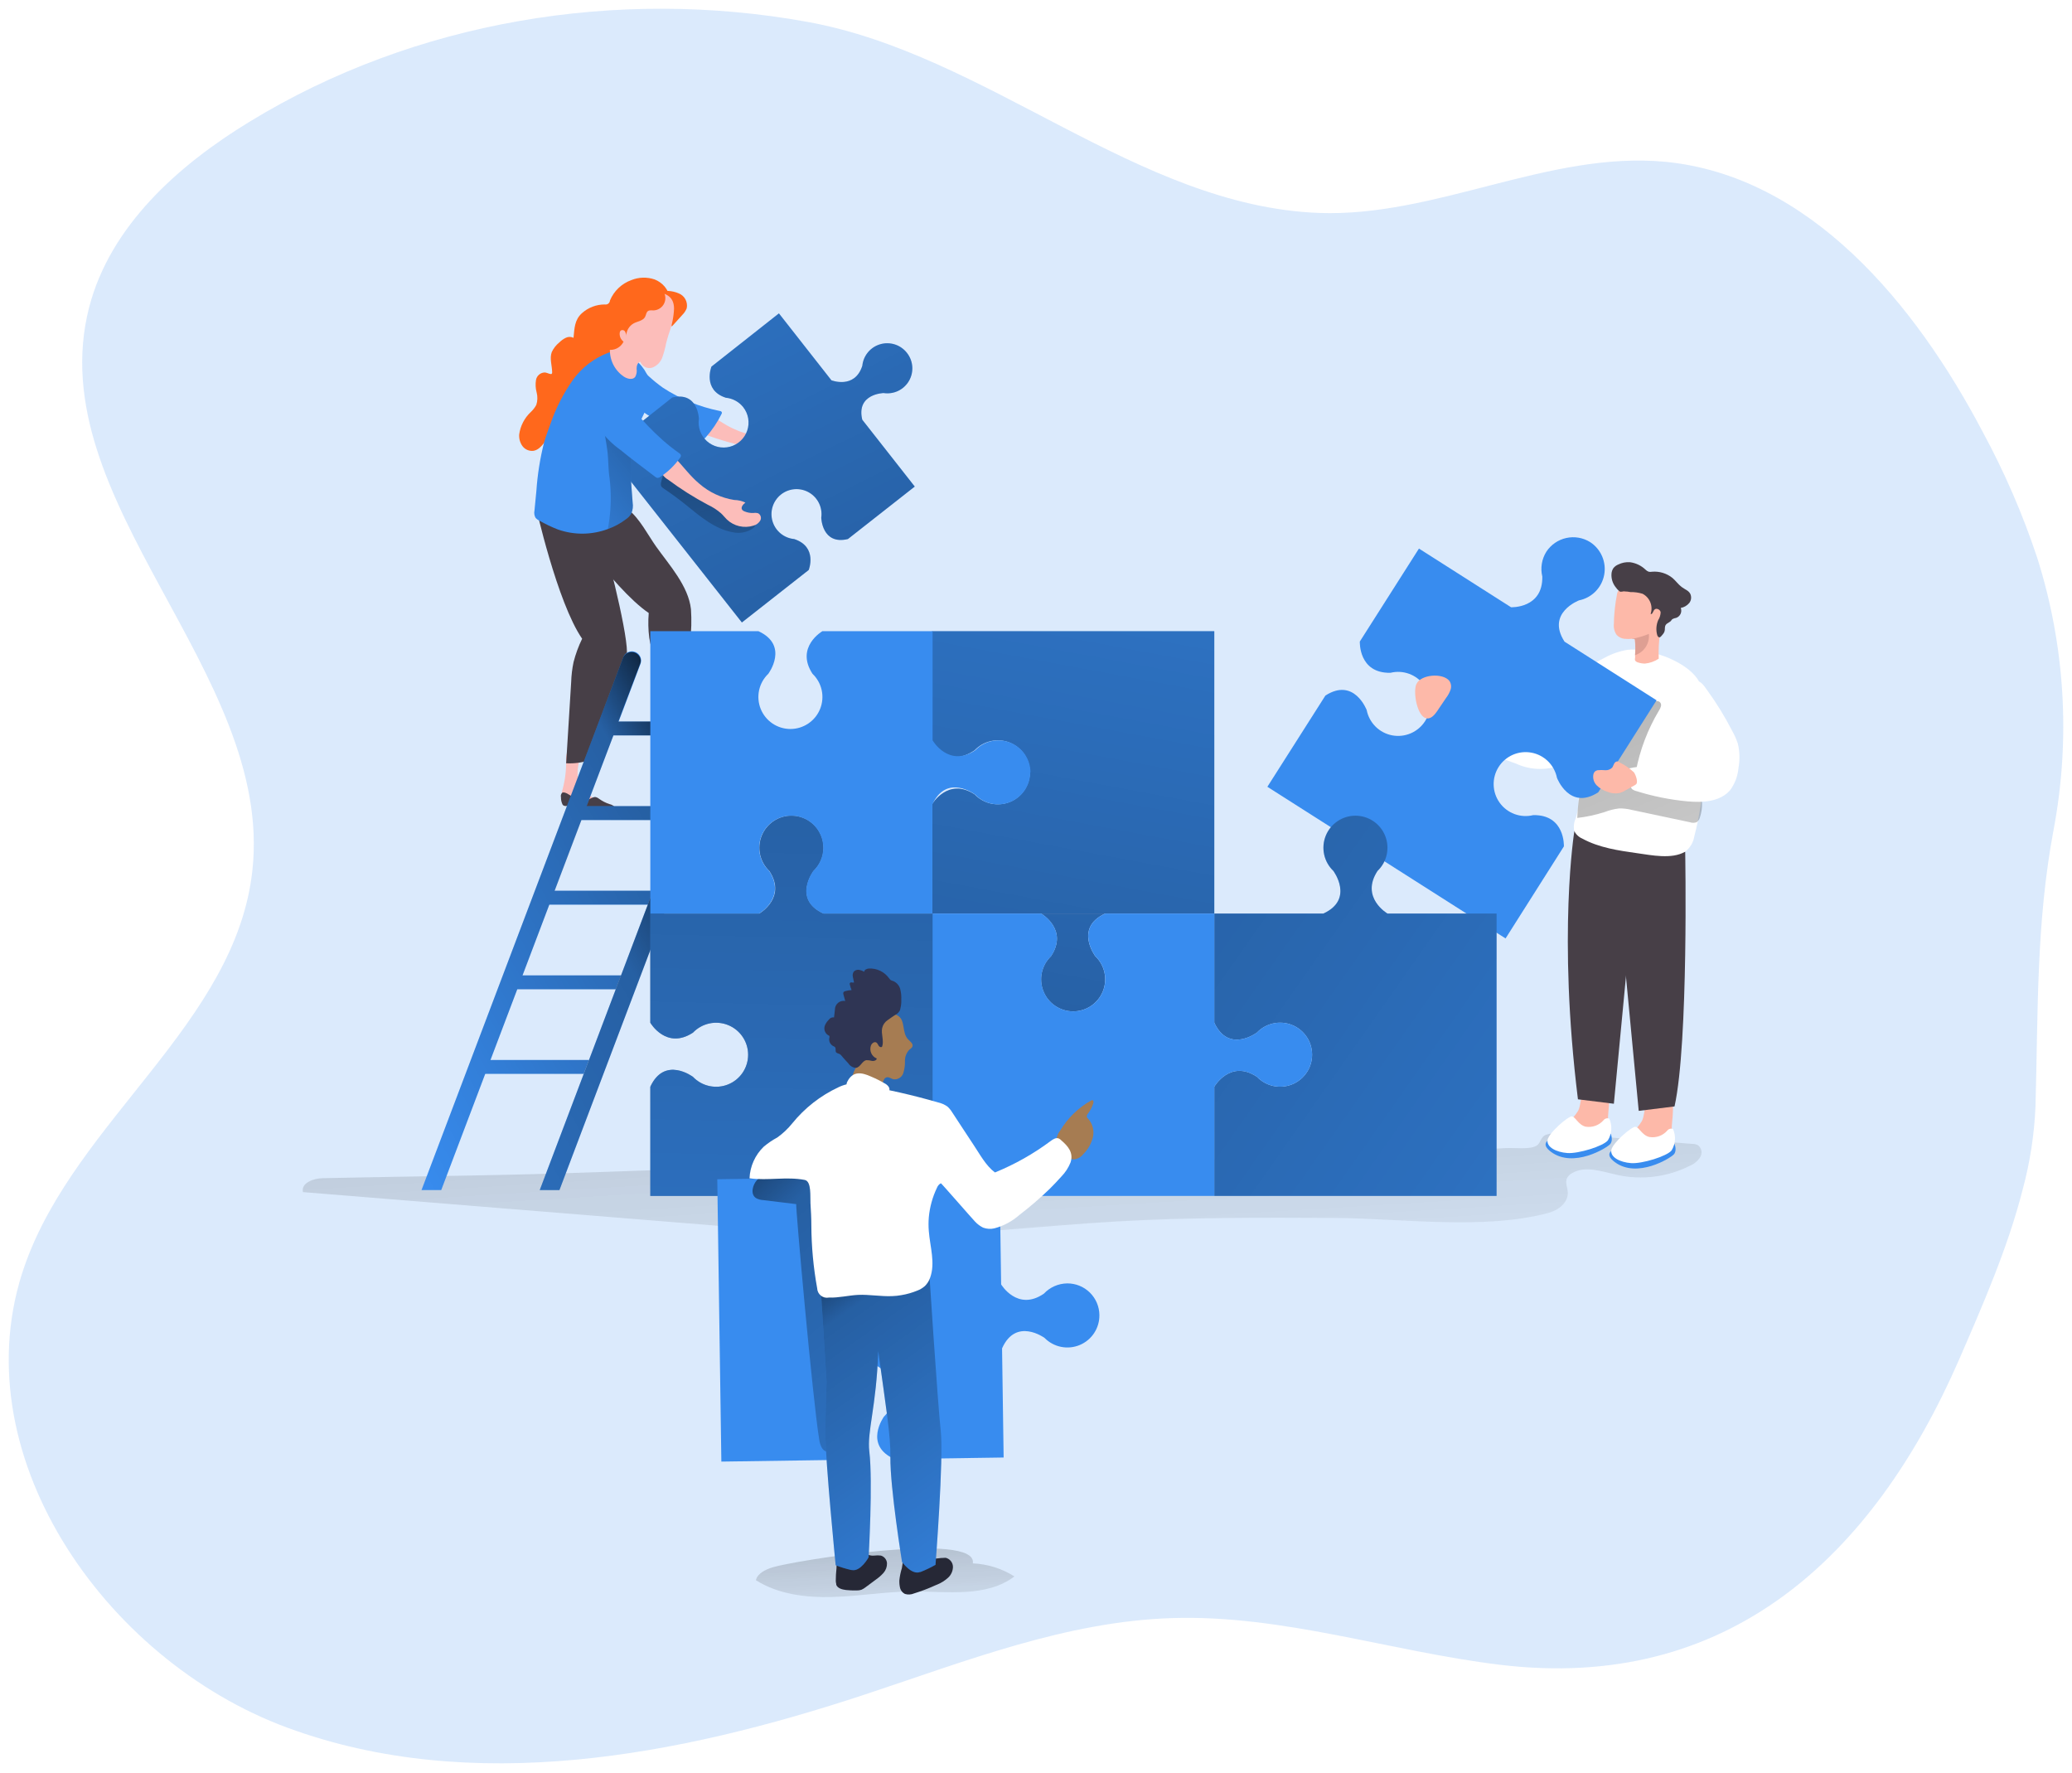 <svg width="949" height="812" viewBox="0 0 949 812" fill="none" xmlns="http://www.w3.org/2000/svg">
<g filter="url(#filter0_d_2_237)">
<path opacity="0.18" d="M926.429 540.685C919.59 567.638 907.73 594.538 897.338 618.526C857.857 709.109 791.235 771.056 686.922 758.394C636.649 752.276 587.444 735.394 536.824 737.024C488.394 738.519 442.287 756.764 396.288 771.964C310.808 800.253 216.164 818.364 131.619 787.217C47.073 756.07 -18.667 660.251 11.412 575.305C34.812 509.004 107.978 464.527 115.591 394.647C125.608 303.824 18.116 225.475 40.796 136.843C50.439 99.525 81.479 71.744 114.362 51.709C189.906 5.523 282.786 -9.73 369.576 5.977C452.118 20.802 520.796 90.309 603.979 93.514C657.619 95.545 709.228 65.066 762.653 70.088C828.74 76.472 877.197 134.999 908.104 193.794C918.052 212.148 926.374 231.339 932.973 251.146C945.814 291.51 948.421 334.433 940.56 376.055C932.546 418.795 933.507 458.864 932.279 502.7C931.739 515.539 929.777 528.279 926.429 540.685Z" fill="#388CEF"/>
<path d="M353.949 713.757C350.69 714.772 347.03 716.428 346.202 719.66C356.46 726.178 369.148 727.674 381.276 727.354C393.403 727.033 405.504 724.896 417.658 724.816C433.686 724.816 451.744 727.674 464.619 717.951C458.901 714.33 452.335 712.267 445.573 711.967C447.951 697.008 363.458 710.792 353.949 713.757Z" fill="url(#paint0_linear_2_237)"/>
<path d="M148.02 535.556C143.693 535.556 137.709 537.747 138.778 541.941L336.265 557.968C359.505 559.865 382.772 561.735 406.118 561.735C441.379 561.735 476.48 557.407 511.66 555.377C544.784 553.481 577.961 553.614 611.112 553.774C641.805 553.935 679.55 559.464 709.361 551.424C713.849 550.222 718.363 546.615 718.069 541.994C717.936 539.857 716.814 537.64 717.642 535.663C718.123 534.693 718.886 533.892 719.832 533.366C725.95 529.599 733.75 532.538 740.802 534.087C752.026 536.527 763.749 535.037 774.006 529.867C775.928 529.067 777.566 527.708 778.707 525.966C779.251 525.087 779.448 524.036 779.261 523.019C779.073 522.002 778.514 521.091 777.692 520.464C776.862 520.053 775.947 519.843 775.021 519.849L714.57 515.148C712.338 514.802 710.055 515.004 707.919 515.735C705.541 516.777 705.675 519.555 703.751 520.704C700.626 522.547 693.52 521.559 689.941 521.773C680.778 522.28 671.616 522.788 662.427 523.242C644.138 524.114 625.813 524.853 607.452 525.459C570.054 526.714 532.47 527.462 494.992 528.13C420.864 529.332 346.709 529.973 272.608 532.832C231.07 534.381 189.559 534.648 148.02 535.556Z" fill="url(#paint1_linear_2_237)"/>
<path d="M299.882 123.994C296.406 122.786 292.609 122.881 289.197 124.261C286.996 125.046 284.984 126.284 283.291 127.894C281.598 129.504 280.261 131.452 279.367 133.61C279.349 133.891 279.272 134.165 279.14 134.413C279.008 134.661 278.825 134.879 278.603 135.051C278.38 135.223 278.124 135.345 277.85 135.41C277.576 135.475 277.292 135.48 277.016 135.427C273.129 135.418 269.377 136.856 266.491 139.46C263.125 142.532 263.125 146.299 262.671 150.706C262.12 150.429 261.512 150.285 260.895 150.285C260.278 150.285 259.67 150.429 259.119 150.706C258.018 151.249 257.016 151.971 256.153 152.843C254.68 154.027 253.5 155.535 252.708 157.251C251.639 160.163 252.841 163.368 252.894 166.467C252.913 166.606 252.901 166.747 252.86 166.881C252.818 167.015 252.748 167.138 252.654 167.242C252.544 167.289 252.426 167.313 252.307 167.313C252.187 167.313 252.069 167.289 251.96 167.242C251.131 167.081 250.383 166.654 249.555 166.574C248.587 166.583 247.651 166.929 246.91 167.553C246.169 168.177 245.669 169.04 245.495 169.993C245.18 171.906 245.28 173.865 245.789 175.736C246.285 177.609 246.23 179.585 245.629 181.426C244.988 182.636 244.149 183.728 243.144 184.658C240.247 187.358 238.362 190.969 237.802 194.889C237.645 196.784 238.155 198.674 239.244 200.232C239.804 201.001 240.553 201.612 241.419 202.005C242.285 202.399 243.239 202.561 244.186 202.476C248.62 201.888 250.17 195.664 254.39 194.195C258.611 192.725 263.339 187.757 266.064 183.83C268.254 180.678 270.391 177.018 274.078 175.816C275.291 175.558 276.461 175.127 277.55 174.534C278.275 173.968 278.875 173.259 279.313 172.451C280.84 170.2 282.02 167.733 282.813 165.131C284.148 160.002 282.813 154.232 285.297 149.504C286.006 148.148 286.994 146.957 288.195 146.008C289.397 145.06 290.785 144.376 292.269 144.002C293.525 143.681 294.94 143.601 296.089 143.254C297.542 142.834 298.914 142.175 300.149 141.304C301.774 140.369 303.172 139.087 304.243 137.549C305.315 136.012 306.033 134.256 306.347 132.408C306.587 128.642 303.194 125.276 299.882 123.994Z" fill="#FF681C"/>
<path d="M310.808 130.325C312.142 130.84 313.249 131.814 313.93 133.072C314.611 134.331 314.82 135.791 314.521 137.19C314.064 138.321 313.382 139.348 312.517 140.208L307.682 145.551L305.679 138.125C305.471 136.731 304.781 135.455 303.729 134.518C303.042 134.125 302.263 133.918 301.472 133.918C300.68 133.918 299.901 134.125 299.214 134.518C297.799 135.24 296.543 136.362 295.288 137.19C294.94 137.403 294.459 137.644 294.085 137.43C293.711 137.216 293.658 136.442 293.845 135.908C296.142 129.55 304.931 127.787 310.808 130.325Z" fill="#FF681C"/>
<path d="M314.093 331.284C314.24 333.785 315.072 336.197 316.497 338.256C318.661 340.928 322.267 342.263 325.259 344.213C325.567 344.37 325.837 344.592 326.049 344.864C326.262 345.137 326.412 345.452 326.488 345.789C326.47 346.115 326.357 346.428 326.162 346.689C325.967 346.95 325.7 347.149 325.393 347.258C324.759 347.438 324.095 347.483 323.443 347.392C320.391 346.913 317.314 346.619 314.227 346.511C312.678 346.511 310.888 346.671 309.899 345.469C309.263 344.45 309.043 343.226 309.285 342.049C309.558 337.631 309.199 333.197 308.217 328.88C307.889 327.827 307.771 326.72 307.869 325.621C307.969 325.113 308.2 324.64 308.54 324.249C308.879 323.858 309.315 323.563 309.804 323.393C310.293 323.223 310.818 323.183 311.327 323.279C311.836 323.375 312.311 323.602 312.704 323.938C314.467 325.461 313.88 329.227 314.093 331.284Z" fill="#FCBDBA"/>
<path d="M264.675 347.819C264.312 350.296 264.626 352.825 265.583 355.139C267.159 358.318 270.445 360.214 272.982 362.725C273.257 362.935 273.48 363.206 273.633 363.517C273.786 363.827 273.865 364.169 273.864 364.515C273.785 364.83 273.613 365.113 273.37 365.328C273.126 365.542 272.824 365.678 272.502 365.717C271.851 365.784 271.193 365.702 270.578 365.477C267.676 364.417 264.715 363.525 261.71 362.805C260.187 362.538 258.397 362.271 257.676 360.935C257.238 359.819 257.238 358.579 257.676 357.463C258.836 353.181 259.376 348.755 259.279 344.32C259.171 343.223 259.279 342.116 259.599 341.061C259.8 340.584 260.122 340.168 260.534 339.854C260.946 339.54 261.432 339.339 261.946 339.271C262.459 339.204 262.981 339.272 263.46 339.469C263.938 339.666 264.357 339.984 264.675 340.393C266.197 342.183 264.862 345.763 264.675 347.819Z" fill="#FCBDBA"/>
<path d="M254.951 227.612C254.951 227.612 280.435 265.437 297.131 276.737C296.81 280.519 296.891 284.325 297.371 288.09C298.226 294.207 301.191 299.576 302.153 305.587L305.358 325.808C305.492 326.716 305.759 327.812 306.64 328.132C307.17 328.302 307.74 328.302 308.27 328.132L315.322 326.209C314.899 314.059 315.158 301.894 316.097 289.773C316.675 284.871 316.8 279.926 316.471 275.001C315.295 264.316 306.534 254.779 300.443 246.204C296.783 241.022 292.857 233.275 287.728 229.349C283.454 226.09 277.417 227.639 272.047 228.173C268.021 228.558 263.958 228.269 260.027 227.318C259.223 226.942 258.338 226.772 257.452 226.823C256.566 226.874 255.706 227.146 254.951 227.612Z" fill="#473F47"/>
<path d="M245.255 227.372C245.255 227.372 255.165 271.902 266.625 288.517C264.959 291.938 263.644 295.517 262.698 299.202C262.065 302.219 261.699 305.284 261.603 308.365L259.305 345.549C262.857 345.735 266.412 345.283 269.804 344.213L282.839 311.437C285.329 306.216 286.797 300.567 287.167 294.795C287.167 283.629 276.482 242.865 275.226 240.808C272.421 236.187 266.251 235.466 261.068 233.97C257.177 232.87 253.501 231.118 250.196 228.788C248.567 227.773 247.098 226.784 245.255 227.372Z" fill="#473F47"/>
<path d="M336.746 192.699C342.176 195.205 348.203 196.131 354.136 195.37C355.875 194.891 357.699 194.799 359.478 195.103C358.703 196.198 357.955 197.774 359.051 198.709C359.386 198.928 359.773 199.057 360.173 199.083C361.613 199.269 363.077 199.113 364.447 198.629C365.093 198.308 365.809 198.152 366.53 198.175C367.167 198.333 367.715 198.736 368.055 199.297C368.395 199.857 368.5 200.529 368.347 201.167C367.968 202.438 367.131 203.524 365.996 204.212C364.161 205.427 362.036 206.132 359.839 206.254C357.642 206.376 355.452 205.911 353.494 204.906C352.373 204.292 351.331 203.517 350.182 202.903C347.972 201.896 345.636 201.195 343.237 200.819C336.214 199.366 329.312 197.383 322.588 194.889C321.569 194.647 320.611 194.2 319.77 193.575C318.93 192.951 318.225 192.162 317.699 191.256C316.337 187.89 318.848 182.254 322.855 184.445C327.503 187.143 331.697 190.615 336.746 192.699Z" fill="#FCBDBA"/>
<path d="M303.569 173.519C311.501 178.705 320.35 182.331 329.64 184.204C330.041 184.204 330.522 184.471 330.629 184.872C330.671 185.145 330.604 185.423 330.441 185.647C328.544 189.466 326.146 193.014 323.309 196.198C323.005 196.602 322.612 196.931 322.161 197.16C321.717 197.29 321.251 197.328 320.792 197.273C320.333 197.218 319.89 197.071 319.489 196.839C313.488 194.435 307.611 191.764 301.859 188.825C296.74 186.58 292.179 183.233 288.503 179.022C286.669 176.837 285.583 174.122 285.404 171.275C285.404 168.123 288.289 162.46 292.269 164.009C294.059 164.704 295.635 166.921 296.997 168.177C299.076 170.09 301.271 171.875 303.569 173.519V173.519Z" fill="#388CEF"/>
<path d="M303.569 173.519C311.501 178.705 320.35 182.331 329.64 184.204C330.041 184.204 330.522 184.471 330.629 184.872C330.671 185.145 330.604 185.423 330.441 185.647C328.544 189.466 326.146 193.014 323.309 196.198C323.005 196.602 322.612 196.931 322.161 197.16C321.717 197.29 321.251 197.328 320.792 197.273C320.333 197.218 319.89 197.071 319.489 196.839C313.488 194.435 307.611 191.764 301.859 188.825C296.74 186.58 292.179 183.233 288.503 179.022C286.669 176.837 285.583 174.122 285.404 171.275C285.404 168.123 288.289 162.46 292.269 164.009C294.059 164.704 295.635 166.921 296.997 168.177C299.076 170.09 301.271 171.875 303.569 173.519V173.519Z" fill="url(#paint2_linear_2_237)"/>
<path d="M415.388 157.598C416.815 159.398 417.667 161.586 417.832 163.877C417.998 166.168 417.47 168.455 416.317 170.442C415.163 172.428 413.439 174.021 411.367 175.013C409.296 176.005 406.973 176.35 404.703 176.003C404.703 176.003 392.068 176.297 394.926 188.211L418.967 218.824L388.355 242.865C376.441 245.723 376.147 233.088 376.147 233.088C376.474 230.82 376.113 228.506 375.112 226.445C374.11 224.384 372.514 222.671 370.528 221.526C368.543 220.382 366.261 219.858 363.975 220.024C361.69 220.19 359.506 221.037 357.707 222.456C355.908 223.876 354.576 225.801 353.882 227.986C353.188 230.17 353.166 232.511 353.816 234.708C354.467 236.906 355.762 238.857 357.533 240.311C359.304 241.765 361.47 242.655 363.752 242.865C374.624 246.445 370.404 257.023 370.404 257.023L339.791 281.064L277.577 202.075L307.896 178.034C319.81 175.175 320.104 187.81 320.104 187.81C319.82 189.684 320.006 191.598 320.646 193.381C321.285 195.165 322.358 196.761 323.768 198.027C325.177 199.293 326.879 200.189 328.72 200.635C330.562 201.08 332.485 201.061 334.317 200.579C336.15 200.096 337.833 199.166 339.217 197.872C340.601 196.578 341.641 194.961 342.245 193.165C342.849 191.369 342.997 189.451 342.675 187.584C342.354 185.717 341.574 183.959 340.405 182.468C339.431 181.243 338.218 180.228 336.841 179.484C335.464 178.74 333.95 178.283 332.391 178.14C321.626 174.588 325.847 163.902 325.847 163.902L356.753 139.514L380.795 170.153C380.795 170.153 391.48 174.374 394.953 163.502C395.182 161.225 396.087 159.069 397.553 157.312C399.018 155.554 400.976 154.276 403.174 153.641C405.372 153.005 407.711 153.043 409.887 153.748C412.064 154.454 413.98 155.795 415.388 157.598V157.598Z" fill="#388CEF"/>
<path d="M415.388 157.598C416.815 159.398 417.667 161.586 417.832 163.877C417.998 166.168 417.47 168.455 416.317 170.442C415.163 172.428 413.439 174.021 411.367 175.013C409.296 176.005 406.973 176.35 404.703 176.003C404.703 176.003 392.068 176.297 394.926 188.211L418.967 218.824L388.355 242.865C376.441 245.723 376.147 233.088 376.147 233.088C376.474 230.82 376.113 228.506 375.112 226.445C374.11 224.384 372.514 222.671 370.528 221.526C368.543 220.382 366.261 219.858 363.975 220.024C361.69 220.19 359.506 221.037 357.707 222.456C355.908 223.876 354.576 225.801 353.882 227.986C353.188 230.17 353.166 232.511 353.816 234.708C354.467 236.906 355.762 238.857 357.533 240.311C359.304 241.765 361.47 242.655 363.752 242.865C374.624 246.445 370.404 257.023 370.404 257.023L339.791 281.064L277.577 202.075L307.896 178.034C319.81 175.175 320.104 187.81 320.104 187.81C319.82 189.684 320.006 191.598 320.646 193.381C321.285 195.165 322.358 196.761 323.768 198.027C325.177 199.293 326.879 200.189 328.72 200.635C330.562 201.08 332.485 201.061 334.317 200.579C336.15 200.096 337.833 199.166 339.217 197.872C340.601 196.578 341.641 194.961 342.245 193.165C342.849 191.369 342.997 189.451 342.675 187.584C342.354 185.717 341.574 183.959 340.405 182.468C339.431 181.243 338.218 180.228 336.841 179.484C335.464 178.74 333.95 178.283 332.391 178.14C321.626 174.588 325.847 163.902 325.847 163.902L356.753 139.514L380.795 170.153C380.795 170.153 391.48 174.374 394.953 163.502C395.182 161.225 396.087 159.069 397.553 157.312C399.018 155.554 400.976 154.276 403.174 153.641C405.372 153.005 407.711 153.043 409.887 153.748C412.064 154.454 413.98 155.795 415.388 157.598V157.598Z" fill="url(#paint3_linear_2_237)"/>
<path d="M314.227 227.265C320.771 232.608 327.583 238.351 335.597 239.74C337.139 240.085 338.734 240.119 340.289 239.839C341.844 239.559 343.328 238.971 344.653 238.11C345.11 237.838 345.482 237.444 345.727 236.972C345.973 236.501 346.082 235.97 346.042 235.439C345.748 234.13 344.145 233.676 342.836 233.436C336.714 232.598 330.836 230.487 325.58 227.238C323.63 225.859 321.782 224.341 320.05 222.697L307.041 211.104C306.882 210.911 306.682 210.755 306.456 210.649C306.23 210.543 305.982 210.488 305.732 210.489C305.198 210.489 304.877 211.104 304.637 211.585C303.83 213.226 303.221 214.956 302.82 216.74C302.42 218.69 302.82 218.957 304.503 220.079C307.869 222.359 311.11 224.754 314.227 227.265Z" fill="url(#paint4_linear_2_237)"/>
<path d="M320.264 217.488C324.79 221.449 330.348 224.042 336.291 224.968C338.059 224.992 339.801 225.402 341.394 226.17C340.298 226.998 339.123 228.414 339.951 229.509C340.217 229.814 340.558 230.044 340.939 230.177C342.271 230.745 343.715 231.001 345.16 230.925C345.875 230.816 346.606 230.87 347.297 231.085C347.576 231.248 347.821 231.464 348.016 231.722C348.211 231.979 348.354 232.272 348.436 232.585C348.518 232.898 348.537 233.223 348.493 233.543C348.449 233.864 348.342 234.172 348.179 234.451C347.481 235.582 346.369 236.397 345.08 236.721C342.982 237.383 340.745 237.469 338.602 236.971C336.46 236.473 334.49 235.409 332.899 233.89C331.964 232.982 331.189 231.94 330.228 231.058C328.39 229.472 326.34 228.151 324.137 227.131C317.802 223.765 311.73 219.925 305.973 215.645C305.064 215.129 304.269 214.435 303.635 213.604C303.002 212.773 302.543 211.823 302.286 210.81C301.912 207.177 305.892 202.449 309.151 205.708C312.945 209.554 316.017 213.962 320.264 217.488Z" fill="#FCBDBA"/>
<path d="M245.255 233.088C245.733 233.662 246.336 234.119 247.018 234.424C249.706 235.957 252.5 237.296 255.379 238.431C262.86 241.109 271.049 241.043 278.485 238.244C281.461 237.173 284.254 235.65 286.766 233.73C287.719 233.08 288.521 232.233 289.117 231.245C289.826 229.635 290.049 227.852 289.758 226.116C289.09 217.114 288.102 207.818 289.758 199.083C290.29 196.082 291.187 193.158 292.429 190.375C294.592 186.577 296.382 182.578 297.772 178.434C298.248 175.888 298.163 173.268 297.521 170.758C296.88 168.248 295.698 165.908 294.059 163.903C290.586 159.468 284.228 155.541 278.619 157.545C272.139 159.987 266.519 164.278 262.458 169.886C258.029 176.167 254.521 183.048 252.04 190.321C250.971 193.18 249.929 196.038 249.101 198.976C247.333 206.084 246.189 213.333 245.682 220.64C245.388 223.686 245.121 226.731 244.801 229.776C244.548 230.899 244.71 232.075 245.255 233.088V233.088Z" fill="#388CEF"/>
<path d="M278.485 238.244C281.461 237.173 284.254 235.65 286.766 233.729C287.719 233.08 288.521 232.233 289.117 231.245C289.826 229.635 290.049 227.852 289.758 226.116C289.09 217.114 288.102 207.818 289.758 199.083C288.689 198.015 287.487 197.053 286.312 196.091C283.641 193.901 279.794 189.573 275.921 189.867C276.856 193.954 277.604 198.121 278.165 202.289C278.726 206.456 278.512 210.783 279.18 214.897C280.066 222.176 279.895 229.545 278.672 236.775C278.558 237.257 278.496 237.749 278.485 238.244V238.244Z" fill="url(#paint5_linear_2_237)"/>
<path d="M310.995 203.464C311.203 203.57 311.389 203.717 311.54 203.896C311.692 204.075 311.806 204.282 311.876 204.506C311.884 204.95 311.721 205.38 311.422 205.708C308.995 209.133 305.951 212.077 302.446 214.389C302.108 214.658 301.701 214.825 301.271 214.87C300.778 214.818 300.318 214.601 299.962 214.256C294.62 210.169 289.277 206.242 284.068 201.968C280.7 199.578 277.725 196.675 275.253 193.367C273.436 190.38 272.052 187.151 271.139 183.777C267.96 173.759 277.577 169.405 284.015 176.751C292.509 186.475 300.256 195.958 310.995 203.464Z" fill="#388CEF"/>
<path d="M309.686 345.843C309.546 345.511 309.498 345.148 309.544 344.792C309.591 344.435 309.732 344.097 309.953 343.813C310.54 343.252 311.502 343.519 312.25 343.813C313.902 344.614 315.629 345.249 317.406 345.709C319.195 346.18 321.095 345.981 322.748 345.148C323.656 344.614 324.538 343.813 325.58 343.893C326.104 343.971 326.606 344.162 327.049 344.454C328.653 345.285 330.373 345.871 332.151 346.19C332.899 346.254 333.622 346.491 334.261 346.885C334.455 347.021 334.596 347.218 334.662 347.446C334.662 347.98 334.154 348.38 333.647 348.567C328.091 350.731 321.867 349.93 315.936 349.289C315.272 349.195 314.597 349.195 313.933 349.289C312.945 349.476 311.742 349.983 310.914 349.289C310.205 348.27 309.781 347.08 309.686 345.843Z" fill="#473F47"/>
<path d="M256.928 361.069C256.841 360.723 256.842 360.361 256.931 360.016C257.019 359.671 257.193 359.353 257.436 359.092C258.103 358.611 259.012 359.092 259.733 359.386C261.285 360.373 262.921 361.223 264.621 361.924C266.345 362.564 268.241 362.564 269.964 361.924C270.926 361.523 271.887 360.829 272.929 361.042C273.434 361.19 273.906 361.435 274.318 361.764C275.789 362.841 277.421 363.679 279.153 364.248C279.897 364.402 280.593 364.731 281.183 365.209C281.27 365.282 281.34 365.372 281.391 365.473C281.441 365.574 281.471 365.684 281.477 365.797C281.477 366.331 280.889 366.652 280.355 366.786C274.559 368.255 268.495 366.785 262.698 365.316C262.047 365.127 261.373 365.028 260.695 365.022C259.706 365.022 258.451 365.45 257.703 364.542C257.162 363.466 256.896 362.273 256.928 361.069Z" fill="#473F47"/>
<path d="M306.4 148.65C305.946 150.119 305.492 151.588 305.118 153.084C304.694 155.315 304.104 157.511 303.355 159.655C302.974 160.724 302.366 161.698 301.573 162.51C300.78 163.321 299.82 163.951 298.76 164.357C297.679 164.702 296.506 164.617 295.486 164.12C294.466 163.622 293.677 162.75 293.284 161.685C292.002 161.979 291.548 163.555 291.574 164.891C291.789 166.198 291.544 167.538 290.88 168.684C289.678 170.1 287.327 169.512 285.751 168.497C283.365 166.889 281.51 164.609 280.421 161.946C279.332 159.283 279.058 156.357 279.634 153.538C280.943 147.581 280.889 140.449 284.282 135.293C285.501 133.553 287.054 132.073 288.85 130.939C290.424 129.787 292.26 129.043 294.192 128.775C295.545 128.696 296.903 128.804 298.226 129.096C303.889 130.058 308.697 130.886 308.724 137.377C308.55 141.234 307.766 145.038 306.4 148.65Z" fill="#FCBDBA"/>
<path d="M299.428 138.151C298.546 138.151 297.531 137.938 296.757 138.472C295.982 139.006 295.929 140.208 295.448 141.143C294.513 142.88 292.135 143.12 290.346 144.028C289.262 144.608 288.359 145.477 287.736 146.537C287.114 147.598 286.797 148.809 286.82 150.039C286.854 149.252 286.659 148.472 286.259 147.795C286.152 147.634 286.013 147.497 285.852 147.392C285.69 147.287 285.508 147.216 285.318 147.183C285.128 147.151 284.934 147.157 284.746 147.203C284.559 147.248 284.382 147.331 284.228 147.447C283.987 147.733 283.847 148.09 283.828 148.463C283.755 149.225 283.879 149.994 284.188 150.696C284.496 151.397 284.979 152.008 285.591 152.469C285.036 153.615 284.165 154.578 283.082 155.245C281.998 155.913 280.746 156.256 279.474 156.236C278.669 156.255 277.884 155.99 277.256 155.488C276.861 155.082 276.568 154.587 276.402 154.045C274.879 149.771 277.203 145.204 277.764 140.689C277.817 139.095 278.078 137.515 278.539 135.988C279.034 134.909 279.712 133.924 280.542 133.076C283.036 130.082 286.336 127.866 290.052 126.692C293.631 125.703 300.737 126.211 303.542 129.042C304.178 129.853 304.58 130.822 304.704 131.845C304.829 132.868 304.67 133.905 304.246 134.844C303.822 135.783 303.149 136.588 302.299 137.171C301.45 137.754 300.457 138.093 299.428 138.151V138.151Z" fill="#FF681C"/>
<path d="M297.852 543.677V493.698C304.423 479.433 317.379 489.156 317.379 489.156C319.402 491.276 322.013 492.741 324.876 493.363C327.739 493.985 330.722 493.735 333.442 492.646C336.162 491.557 338.493 489.678 340.135 487.251C341.777 484.825 342.654 481.962 342.654 479.032C342.654 476.102 341.777 473.24 340.135 470.813C338.493 468.387 336.162 466.508 333.442 465.418C330.722 464.329 327.739 464.079 324.876 464.701C322.013 465.323 319.402 466.788 317.379 468.908C305.145 476.922 297.852 464.367 297.852 464.367V414.361H347.831C347.831 414.361 360.493 407.068 352.373 394.834C350.253 392.811 348.788 390.2 348.166 387.337C347.544 384.474 347.794 381.49 348.883 378.771C349.972 376.051 351.851 373.72 354.278 372.078C356.704 370.436 359.567 369.559 362.497 369.559C365.426 369.559 368.289 370.436 370.716 372.078C373.142 373.72 375.021 376.051 376.11 378.771C377.2 381.49 377.45 384.474 376.828 387.337C376.206 390.2 374.74 392.811 372.621 394.834C372.621 394.834 362.897 407.789 377.162 414.361H427.141V543.677H297.852Z" fill="url(#paint6_linear_2_237)"/>
<path d="M202.087 541.006H193.058L285.484 296.958C285.795 296.171 286.336 295.494 287.036 295.018C287.736 294.542 288.564 294.287 289.411 294.287V294.287C290.095 294.286 290.768 294.451 291.374 294.768C291.98 295.085 292.5 295.545 292.889 296.107C293.278 296.669 293.524 297.318 293.607 297.997C293.69 298.676 293.607 299.364 293.364 300.004L202.087 541.006Z" fill="#388CEF"/>
<path d="M256.234 541.006H247.205L340.646 294.234H349.675L256.234 541.006Z" fill="#388CEF"/>
<path d="M326.061 332.78H278.298L280.702 326.423H328.465L326.061 332.78Z" fill="#388CEF"/>
<path d="M311.369 371.54H263.606L266.037 365.183H313.799L311.369 371.54Z" fill="#388CEF"/>
<path d="M296.703 410.3H248.941L251.345 403.916H299.107L296.703 410.3Z" fill="#388CEF"/>
<path d="M282.038 449.034H234.276L236.68 442.676H284.442L282.038 449.034Z" fill="#388CEF"/>
<path d="M267.346 487.794H219.584L222.014 481.436H269.75L267.346 487.794Z" fill="#388CEF"/>
<path d="M280.943 332.78L268.655 365.183H313.88L311.475 371.54H266.331L254.07 403.916H299.188L296.783 410.274H251.586L239.324 442.676H284.496L282.091 449.034H236.92L224.632 481.436H269.777L267.346 487.794H222.228L202.087 541.006H193.058L285.484 296.958C285.885 296.121 286.552 295.439 287.38 295.019C288.208 294.599 289.152 294.463 290.064 294.634C290.977 294.804 291.809 295.271 292.429 295.962C293.05 296.652 293.426 297.528 293.498 298.454C293.498 298.965 293.407 299.471 293.231 299.95L283.213 326.423H328.331L325.927 332.78H280.943Z" fill="url(#paint7_linear_2_237)"/>
<path d="M256.234 541.006H247.205L340.646 294.234H349.675L256.234 541.006Z" fill="url(#paint8_linear_2_237)"/>
<path d="M704.179 330.002C702.844 331.131 701.245 331.903 699.531 332.246C697.957 332.312 696.388 332.029 694.936 331.418L672.711 324.018C671.032 325.326 669.911 327.222 669.574 329.324C669.237 331.426 669.709 333.577 670.895 335.345C673.073 337.731 675.907 339.422 679.042 340.206L694.295 345.682C697.815 347.327 701.657 348.168 705.543 348.145C709.428 348.122 713.26 347.235 716.761 345.549C721.302 344.026 726.297 342.13 728.487 337.856C730.678 333.582 729.075 327.918 729.716 322.923C730.56 319.75 731.158 316.518 731.506 313.253C731.506 310.448 729.209 306.228 725.87 306.815C722.985 307.323 721.061 312.345 719.539 314.455C715.246 320.394 710.065 325.638 704.179 330.002V330.002Z" fill="white"/>
<path d="M669.933 322.763C669.701 322.162 669.347 321.616 668.891 321.16C668.667 320.931 668.38 320.774 668.066 320.707C667.753 320.641 667.426 320.668 667.128 320.786C666.837 320.966 666.602 321.224 666.45 321.531C666.299 321.838 666.238 322.182 666.274 322.523C666.295 322.643 666.292 322.767 666.264 322.886C666.237 323.006 666.185 323.118 666.113 323.217C665.953 323.377 665.659 323.217 665.419 323.217C662.908 322.736 660.343 322.362 657.779 322.095C657.504 322.04 657.219 322.061 656.955 322.155C656.69 322.249 656.457 322.413 656.278 322.63C656.1 322.847 655.984 323.108 655.942 323.385C655.901 323.663 655.936 323.946 656.043 324.205C656.321 325.056 656.746 325.852 657.298 326.556C658.607 328.693 659.088 331.498 661.171 332.887C662.445 333.632 663.927 333.941 665.392 333.769C666.861 333.769 668.304 333.421 669.773 333.501C670.744 333.709 671.756 333.597 672.658 333.181C672.994 332.929 673.262 332.596 673.435 332.213C673.607 331.83 673.68 331.409 673.646 330.99C673.491 329.671 673.025 328.407 672.284 327.304C671.456 325.862 670.681 324.312 669.933 322.763Z" fill="#FDB9A9"/>
<path d="M731.907 490.065C723.412 488.141 725.068 500.189 722.824 504.676C721.404 506.981 719.597 509.023 717.482 510.714C715.399 512.447 714.037 514.895 713.662 517.579C713.612 518.078 713.714 518.581 713.956 519.021C714.389 519.55 714.994 519.909 715.665 520.036C720.522 521.455 725.74 520.938 730.224 518.594C732.324 517.603 734.068 515.99 735.219 513.972C736.15 511.798 736.588 509.444 736.501 507.081C736.768 502.059 739.012 491.641 731.907 490.065Z" fill="#FDB9A9"/>
<path d="M724.374 514.907C724.374 514.907 700.172 515.949 710.43 523.536C720.687 531.122 735.994 521.692 737.49 519.956C738.985 518.22 737.757 515.255 737.757 515.255L724.374 514.907Z" fill="#388CEF"/>
<path d="M736.421 518.246C734.284 520.918 722.905 524.417 717.856 524.043C712.807 523.669 708.293 521.372 708.8 518.086C709.308 514.801 718.176 507.241 719.859 507.268C721.542 507.294 722.851 511.168 726.217 511.969C727.721 512.218 729.264 512.079 730.699 511.565C732.134 511.051 733.414 510.178 734.418 509.031C734.718 508.629 735.145 508.34 735.629 508.209C736.113 508.079 736.627 508.114 737.089 508.309C737.793 509.895 738.1 511.629 737.984 513.36C737.867 515.092 737.331 516.769 736.421 518.246Z" fill="white"/>
<path d="M761.104 494.819C752.609 492.843 754.265 504.917 752.021 509.378C750.602 511.691 748.794 513.742 746.679 515.442C744.598 517.166 743.236 519.604 742.859 522.28C742.815 522.788 742.917 523.298 743.153 523.749C743.593 524.269 744.195 524.627 744.862 524.764C749.72 526.171 754.933 525.655 759.421 523.322C761.517 522.313 763.259 520.692 764.416 518.674C765.343 516.508 765.781 514.164 765.698 511.809C765.965 506.733 768.209 496.342 761.104 494.819Z" fill="#FDB9A9"/>
<path d="M753.571 519.555C753.571 519.555 729.369 520.571 739.626 528.21C749.884 535.85 765.191 526.34 766.686 524.604C768.182 522.868 766.954 519.903 766.954 519.903L753.571 519.555Z" fill="#388CEF"/>
<path d="M765.618 522.841C763.481 525.512 752.101 529.038 747.053 528.664C742.004 528.29 737.489 525.993 737.997 522.708C738.505 519.422 747.373 511.862 749.056 512.022C750.739 512.183 752.048 515.923 755.414 516.697C756.916 516.952 758.458 516.819 759.893 516.309C761.329 515.799 762.61 514.931 763.614 513.785C763.912 513.38 764.338 513.088 764.824 512.957C765.309 512.826 765.825 512.864 766.286 513.064C766.962 514.629 767.255 516.333 767.139 518.034C767.023 519.735 766.501 521.383 765.618 522.841Z" fill="white"/>
<path d="M739.172 384.95L750.552 504.73L766.954 502.7C773.445 473.476 771.842 386.045 771.842 386.045L739.172 384.95Z" fill="#473F47"/>
<path d="M750.552 381.718L739.172 501.471L722.717 499.441C713.341 423.684 721.088 376.562 721.088 376.562L750.552 381.718Z" fill="#473F47"/>
<path d="M722.584 338.417C722.37 336.226 721.782 334.036 721.569 331.792C721.034 327.278 721.115 322.713 721.809 318.222C722.582 313.429 724.03 308.771 726.11 304.385C727.98 300.591 731.452 299.042 735.246 297.065C738.472 295.331 741.966 294.148 745.583 293.566C748.128 293.333 750.694 293.477 753.196 293.993C760.943 295.463 771.121 299.336 776.41 305.56C780.39 310.128 780.844 316.699 780.978 322.763C781.138 331.124 780.978 339.485 780.443 347.846C780.443 349.048 780.31 350.25 780.203 351.479C779.772 360.781 778.366 370.012 776.009 379.02C775.567 381.834 774.043 384.365 771.762 386.072C765.698 389.598 756.455 387.648 749.911 386.74C741.229 385.511 732.334 384.229 724.641 380.008C723.044 379.323 721.752 378.079 721.008 376.509C720.624 374.532 720.877 372.484 721.729 370.659C724.4 362.111 722.317 353.109 722.317 344.374C722.317 342.797 722.504 341.195 722.504 339.592C722.584 339.218 722.584 338.817 722.584 338.417Z" fill="white"/>
<path d="M749.831 353.883C751.89 355.164 754.16 356.069 756.536 356.555C763.614 358.611 770.88 359.707 777.906 361.897C778.384 361.99 778.827 362.212 779.188 362.538C779.475 362.981 779.607 363.508 779.562 364.034C779.595 366.092 779.288 368.14 778.654 370.098C778.448 371.075 777.886 371.942 777.078 372.529C776.051 372.902 774.926 372.902 773.899 372.529L747.427 366.919C745.533 366.435 743.584 366.202 741.63 366.225C739.314 366.494 737.043 367.06 734.872 367.907C730.812 369.208 726.633 370.102 722.397 370.579C722.622 365.526 723.238 360.497 724.24 355.539C724.629 354.074 725.184 352.658 725.896 351.319C726.75 349.997 727.754 348.778 728.888 347.686C733.162 343.225 736.127 337.642 740.455 333.181C742.725 330.83 745.557 329.334 747.56 326.823C748.362 325.808 755.307 317.073 754.639 316.138C755.975 317.794 759.287 316.138 760.489 317.848C761.237 318.916 760.489 320.359 759.795 321.454C754.677 330.025 751.105 339.428 749.243 349.235C748.709 351.506 747.907 352.307 749.831 353.883Z" fill="url(#paint9_linear_2_237)"/>
<path d="M728.247 244.228C730.703 245.805 732.632 248.08 733.787 250.761C734.943 253.442 735.272 256.406 734.733 259.275C734.193 262.144 732.81 264.787 730.76 266.865C728.71 268.943 726.086 270.362 723.225 270.94C723.225 270.94 708.052 276.657 716.574 289.853L758.726 316.699L732.014 358.852C718.817 367.373 713.101 352.2 713.101 352.2C712.527 349.336 711.108 346.709 709.029 344.657C706.949 342.605 704.302 341.222 701.43 340.687C698.558 340.152 695.592 340.488 692.912 341.653C690.233 342.817 687.963 344.757 686.396 347.222C684.828 349.688 684.034 352.566 684.115 355.486C684.197 358.407 685.15 361.236 686.853 363.61C688.556 365.984 690.93 367.794 693.67 368.807C696.41 369.821 699.391 369.991 702.229 369.296C716.921 369.003 716.28 383.614 716.28 383.614L689.567 425.767L580.472 356.314L607.051 314.535C620.248 306.041 625.964 321.187 625.964 321.187C626.53 324.062 627.944 326.702 630.025 328.766C632.105 330.83 634.756 332.223 637.636 332.766C640.515 333.309 643.491 332.977 646.181 331.813C648.87 330.648 651.148 328.705 652.723 326.233C654.297 323.762 655.095 320.875 655.013 317.946C654.931 315.016 653.974 312.179 652.264 309.799C650.554 307.419 648.171 305.606 645.421 304.593C642.671 303.58 639.681 303.415 636.836 304.117C622.144 304.411 622.812 289.799 622.812 289.799L649.899 247.219L692.078 274.092C692.078 274.092 706.69 274.733 706.396 260.041C705.93 258.112 705.855 256.108 706.176 254.149C706.497 252.19 707.208 250.315 708.266 248.635C710.37 245.447 713.633 243.204 717.363 242.381C721.093 241.558 724.997 242.221 728.247 244.228Z" fill="#388CEF"/>
<path d="M793.292 330.59C794.386 332.496 795.282 334.51 795.964 336.6C796.827 340.263 796.918 344.066 796.231 347.766C795.908 351.393 794.606 354.865 792.464 357.81C787.95 363.152 779.883 363.66 772.884 362.992C764.939 362.259 757.095 360.683 749.484 358.291C748.776 358.132 748.111 357.822 747.533 357.383C746.917 356.684 746.493 355.837 746.305 354.925C745.721 352.711 745.337 350.449 745.156 348.167C753.17 345.869 762.038 347.739 770.4 346.51C770.969 346.508 771.53 346.37 772.036 346.107C772.541 345.844 772.977 345.464 773.306 344.999C773.635 344.534 773.849 343.997 773.928 343.433C774.008 342.869 773.952 342.294 773.765 341.756C773.365 337.054 770.453 332.94 769.091 328.399C767.756 324.029 767.868 319.344 769.411 315.043C769.871 313.527 770.653 312.128 771.705 310.943C772.756 309.758 774.051 308.815 775.502 308.178C778.841 307.083 780.123 309.7 781.966 312.158C786.209 318.002 789.995 324.164 793.292 330.59V330.59Z" fill="white"/>
<path d="M741.817 345.175C741.502 344.918 741.124 344.752 740.722 344.694C740.414 344.726 740.121 344.839 739.872 345.023C739.623 345.206 739.428 345.452 739.306 345.736C739.071 346.312 738.804 346.874 738.505 347.419C738.103 347.864 737.607 348.213 737.052 348.44C736.497 348.667 735.897 348.765 735.299 348.728C734.1 348.607 732.892 348.607 731.693 348.728C731.249 348.818 730.835 349.021 730.491 349.315C730.163 349.637 729.931 350.044 729.823 350.491C729.619 351.398 729.645 352.342 729.896 353.237C730.148 354.133 730.619 354.951 731.265 355.62C732.57 356.942 734.173 357.931 735.94 358.505C737.743 359.301 739.742 359.542 741.683 359.199C742.749 358.889 743.765 358.431 744.702 357.837L748.602 355.673C748.927 355.519 749.218 355.301 749.457 355.032C750.312 353.963 749.136 350.758 748.362 349.689C746.412 347.873 744.207 346.352 741.817 345.175V345.175Z" fill="#FDB9A9"/>
<path d="M739.199 281.438C739.199 279.141 739.386 276.817 739.627 274.573C739.867 272.329 740.161 270.566 740.535 268.59C740.56 268.004 740.712 267.432 740.979 266.911C741.246 266.39 741.623 265.933 742.084 265.571C745.172 263.727 748.72 262.801 752.315 262.9C753.675 262.804 755.039 262.992 756.322 263.452C757.605 263.912 758.779 264.633 759.768 265.571C760.974 267.105 761.691 268.967 761.825 270.914C761.95 275.969 761.447 281.021 760.329 285.953C759.764 289.826 759.559 293.742 759.714 297.653C757.821 298.912 755.647 299.682 753.384 299.897C752.331 299.887 751.286 299.716 750.285 299.389C749.728 299.263 749.235 298.941 748.896 298.481C748.776 298.053 748.776 297.6 748.896 297.172C748.922 296.763 748.922 296.353 748.896 295.943C749.052 293.655 749.007 291.358 748.762 289.078C748.767 288.979 748.75 288.88 748.713 288.788C748.676 288.696 748.62 288.613 748.549 288.544C748.402 288.491 748.241 288.491 748.094 288.544H747.453C746.317 288.664 745.171 288.664 744.034 288.544C742.667 288.41 741.394 287.783 740.455 286.781C739.369 285.226 738.92 283.314 739.199 281.438V281.438Z" fill="#FDB9A9"/>
<path d="M743.954 266.8C743.153 266.8 742.431 267.227 741.737 266.8C741.01 266.198 740.372 265.496 739.84 264.716C738.564 263.023 737.938 260.928 738.077 258.813C738.127 257.855 738.441 256.931 738.985 256.141C739.578 255.423 740.34 254.864 741.203 254.512C742.859 253.696 744.703 253.337 746.545 253.47C749.214 253.817 751.703 255.005 753.651 256.863C754.061 257.291 754.563 257.62 755.12 257.824C755.631 257.932 756.158 257.932 756.669 257.824C760.05 257.54 763.409 258.574 766.045 260.709C767.541 262.018 768.717 263.701 770.266 264.85C771.815 265.998 773.338 266.426 774.139 267.895C774.474 268.578 774.609 269.341 774.529 270.098C774.449 270.854 774.156 271.572 773.685 272.169C772.691 273.34 771.323 274.133 769.812 274.413C769.978 274.848 770.056 275.311 770.04 275.776C770.025 276.241 769.917 276.698 769.723 277.121C769.529 277.544 769.253 277.924 768.91 278.238C768.568 278.553 768.166 278.797 767.728 278.954C767.111 279.048 766.515 279.247 765.965 279.542C765.591 279.836 765.431 280.29 765.057 280.584C764.175 281.305 763.027 281.545 762.653 282.774C762.541 283.291 762.496 283.821 762.519 284.35C762.455 285.134 762.136 285.875 761.611 286.46C761.264 286.834 760.649 287.769 760.142 287.876C759.634 287.983 759.18 287.369 759.02 286.834C758.394 284.569 758.554 282.158 759.474 279.996C760.135 278.952 760.521 277.757 760.596 276.523C760.596 275.294 758.833 274.333 757.925 275.054C757.016 275.775 756.963 277.512 756.001 277.164C756.598 275.438 756.554 273.554 755.877 271.857C755.2 270.161 753.936 268.764 752.315 267.922C750.516 267.371 748.64 267.11 746.759 267.147C745.88 266.962 744.985 266.863 744.087 266.853L743.954 266.8Z" fill="#473F47"/>
<path d="M747.453 288.597C750.106 288.092 752.701 287.323 755.2 286.3C755.425 288.405 754.919 290.524 753.766 292.299C752.613 294.075 750.884 295.399 748.869 296.05V296.05C749.07 293.766 749.07 291.469 748.869 289.185C748.867 288.987 748.79 288.796 748.655 288.651C748.509 288.598 748.348 288.598 748.201 288.651H747.587L747.453 288.597Z" fill="#DE9F93"/>
<path d="M663.816 307.804C664.221 308.384 664.483 309.052 664.58 309.753C664.678 310.454 664.608 311.169 664.377 311.837C663.913 313.175 663.237 314.429 662.373 315.551L658.18 321.748C657.084 323.351 655.508 325.167 653.665 325.007C649.071 324.686 647.04 312.772 648.75 309.246C650.727 304.839 660.797 304.037 663.816 307.804Z" fill="#FDB9A9"/>
<path d="M685.453 414.361V543.677H556.164V493.671C556.164 493.671 563.456 481.009 575.691 489.13C577.713 491.249 580.324 492.715 583.187 493.337C586.05 493.958 589.034 493.709 591.754 492.619C594.473 491.53 596.805 489.651 598.446 487.224C600.088 484.798 600.966 481.935 600.966 479.006C600.966 476.076 600.088 473.213 598.446 470.787C596.805 468.36 594.473 466.481 591.754 465.392C589.034 464.302 586.05 464.053 583.187 464.675C580.324 465.297 577.713 466.762 575.691 468.881C575.691 468.881 562.735 478.605 556.164 464.34V414.361H606.143C620.408 407.789 610.684 394.834 610.684 394.834C608.565 392.811 607.099 390.2 606.477 387.337C605.855 384.474 606.105 381.49 607.195 378.771C608.284 376.051 610.163 373.72 612.59 372.078C615.016 370.436 617.879 369.559 620.808 369.559C623.738 369.559 626.601 370.436 629.027 372.078C631.454 373.72 633.333 376.051 634.422 378.771C635.512 381.49 635.761 384.474 635.139 387.337C634.517 390.2 633.052 392.811 630.933 394.834C622.919 407.068 635.474 414.361 635.474 414.361H685.453Z" fill="#388CEF"/>
<path d="M685.453 414.361V543.677H556.164V493.671C556.164 493.671 563.456 481.009 575.691 489.13C577.713 491.249 580.324 492.715 583.187 493.337C586.05 493.958 589.034 493.709 591.754 492.619C594.473 491.53 596.805 489.651 598.446 487.224C600.088 484.798 600.966 481.935 600.966 479.006C600.966 476.076 600.088 473.213 598.446 470.787C596.805 468.36 594.473 466.481 591.754 465.392C589.034 464.302 586.05 464.053 583.187 464.675C580.324 465.297 577.713 466.762 575.691 468.881C575.691 468.881 562.735 478.605 556.164 464.34V414.361H606.143C620.408 407.789 610.684 394.834 610.684 394.834C608.565 392.811 607.099 390.2 606.477 387.337C605.855 384.474 606.105 381.49 607.195 378.771C608.284 376.051 610.163 373.72 612.59 372.078C615.016 370.436 617.879 369.559 620.808 369.559C623.738 369.559 626.601 370.436 629.027 372.078C631.454 373.72 633.333 376.051 634.422 378.771C635.512 381.49 635.761 384.474 635.139 387.337C634.517 390.2 633.052 392.811 630.933 394.834C622.919 407.068 635.474 414.361 635.474 414.361H685.453Z" fill="url(#paint10_linear_2_237)"/>
<path d="M471.698 349.689C471.69 352.618 470.806 355.477 469.161 357.899C467.516 360.322 465.184 362.198 462.465 363.286C459.747 364.374 456.765 364.624 453.902 364.006C451.04 363.387 448.428 361.927 446.401 359.813C434.167 351.8 426.874 364.355 426.874 364.355V414.361H556.164V285.045H426.874V335.024C433.446 349.289 446.401 339.565 446.401 339.565C448.428 337.451 451.04 335.992 453.902 335.373C456.765 334.754 459.747 335.005 462.465 336.093C465.184 337.181 467.516 339.057 469.161 341.479C470.806 343.902 471.69 346.761 471.698 349.689V349.689Z" fill="#388CEF"/>
<path d="M481.395 433.888C479.275 435.91 477.81 438.521 477.188 441.384C476.566 444.247 476.816 447.231 477.905 449.951C478.995 452.671 480.874 455.002 483.3 456.644C485.727 458.286 488.589 459.163 491.519 459.163C494.449 459.163 497.311 458.286 499.738 456.644C502.164 455.002 504.043 452.671 505.133 449.951C506.222 447.231 506.472 444.247 505.85 441.384C505.228 438.521 503.763 435.91 501.643 433.888C501.643 433.888 491.92 420.932 506.184 414.361H476.827C476.827 414.361 489.516 421.653 481.395 433.888Z" fill="#388CEF"/>
<path d="M426.874 285.045V335.024C433.446 349.289 446.401 339.565 446.401 339.565C448.424 337.446 451.035 335.98 453.898 335.358C456.761 334.736 459.745 334.986 462.464 336.076C465.184 337.165 467.515 339.044 469.157 341.47C470.799 343.897 471.677 346.76 471.677 349.689C471.677 352.619 470.799 355.482 469.157 357.908C467.515 360.335 465.184 362.214 462.464 363.303C459.745 364.392 456.761 364.642 453.898 364.02C451.035 363.398 448.424 361.933 446.401 359.813C434.167 351.8 426.874 364.355 426.874 364.355V414.361H476.827C476.827 414.361 489.489 421.653 481.368 433.888C479.249 435.91 477.783 438.521 477.161 441.384C476.539 444.247 476.789 447.231 477.879 449.951C478.968 452.671 480.847 455.002 483.274 456.644C485.7 458.286 488.563 459.163 491.492 459.163C494.422 459.163 497.285 458.286 499.711 456.644C502.138 455.002 504.017 452.671 505.106 449.951C506.196 447.231 506.445 444.247 505.823 441.384C505.201 438.521 503.736 435.91 501.616 433.888C501.616 433.888 491.893 420.932 506.158 414.361H556.164V285.045H426.874Z" fill="url(#paint11_linear_2_237)"/>
<path d="M426.874 414.361V543.677H556.164V493.671C556.164 493.671 563.456 481.009 575.691 489.13C577.713 491.249 580.324 492.715 583.187 493.337C586.05 493.959 589.034 493.709 591.754 492.619C594.474 491.53 596.805 489.651 598.447 487.224C600.089 484.798 600.966 481.935 600.966 479.006C600.966 476.076 600.089 473.213 598.447 470.787C596.805 468.36 594.474 466.481 591.754 465.392C589.034 464.302 586.05 464.053 583.187 464.675C580.324 465.297 577.713 466.762 575.691 468.881C575.691 468.881 562.735 478.605 556.164 464.34V414.361H506.211C491.946 420.932 501.67 433.888 501.67 433.888C503.79 435.91 505.255 438.521 505.877 441.384C506.499 444.247 506.249 447.231 505.16 449.951C504.07 452.671 502.191 455.002 499.765 456.644C497.338 458.286 494.476 459.163 491.546 459.163C488.616 459.163 485.753 458.286 483.327 456.644C480.9 455.002 479.021 452.671 477.932 449.951C476.843 447.231 476.593 444.247 477.215 441.384C477.837 438.521 479.302 435.91 481.422 433.888C489.436 421.653 476.881 414.361 476.881 414.361H426.874Z" fill="#388CEF"/>
<path d="M297.852 543.677V493.698C304.423 479.433 317.379 489.156 317.379 489.156C319.402 491.276 322.013 492.741 324.876 493.363C327.739 493.985 330.722 493.735 333.442 492.646C336.162 491.557 338.493 489.678 340.135 487.251C341.777 484.825 342.654 481.962 342.654 479.032C342.654 476.102 341.777 473.24 340.135 470.813C338.493 468.387 336.162 466.508 333.442 465.418C330.722 464.329 327.739 464.079 324.876 464.701C322.013 465.323 319.402 466.788 317.379 468.908C305.145 476.922 297.852 464.367 297.852 464.367V414.361H347.831C347.831 414.361 360.493 407.068 352.373 394.834C350.253 392.811 348.788 390.2 348.166 387.337C347.544 384.474 347.794 381.49 348.883 378.771C349.972 376.051 351.851 373.72 354.278 372.078C356.704 370.436 359.567 369.559 362.497 369.559C365.426 369.559 368.289 370.436 370.716 372.078C373.142 373.72 375.021 376.051 376.11 378.771C377.2 381.49 377.45 384.474 376.828 387.337C376.206 390.2 374.74 392.811 372.621 394.834C372.621 394.834 362.897 407.789 377.162 414.361H427.141V543.677H297.852Z" fill="#388CEF"/>
<path d="M297.852 543.677V493.698C304.423 479.433 317.379 489.156 317.379 489.156C319.402 491.276 322.013 492.741 324.876 493.363C327.739 493.985 330.722 493.735 333.442 492.646C336.162 491.557 338.493 489.678 340.135 487.251C341.777 484.825 342.654 481.962 342.654 479.032C342.654 476.102 341.777 473.24 340.135 470.813C338.493 468.387 336.162 466.508 333.442 465.418C330.722 464.329 327.739 464.079 324.876 464.701C322.013 465.323 319.402 466.788 317.379 468.908C305.145 476.922 297.852 464.367 297.852 464.367V414.361H347.831C347.831 414.361 360.493 407.068 352.373 394.834C350.253 392.811 348.788 390.2 348.166 387.337C347.544 384.474 347.794 381.49 348.883 378.771C349.972 376.051 351.851 373.72 354.278 372.078C356.704 370.436 359.567 369.559 362.497 369.559C365.426 369.559 368.289 370.436 370.716 372.078C373.142 373.72 375.021 376.051 376.11 378.771C377.2 381.49 377.45 384.474 376.828 387.337C376.206 390.2 374.74 392.811 372.621 394.834C372.621 394.834 362.897 407.789 377.162 414.361H427.141V543.677H297.852Z" fill="url(#paint12_linear_2_237)"/>
<path d="M471.858 349.716C471.85 352.644 470.966 355.503 469.321 357.926C467.676 360.349 465.344 362.224 462.626 363.312C459.907 364.4 456.925 364.651 454.063 364.033C451.2 363.414 448.588 361.954 446.562 359.84C446.562 359.84 433.606 350.117 427.035 364.381V414.361H377.055C362.791 407.789 372.514 394.834 372.514 394.834C374.634 392.811 376.099 390.2 376.721 387.337C377.343 384.474 377.093 381.49 376.004 378.771C374.914 376.051 373.035 373.72 370.609 372.078C368.182 370.436 365.32 369.559 362.39 369.559C359.46 369.559 356.597 370.436 354.171 372.078C351.745 373.72 349.865 376.051 348.776 378.771C347.687 381.49 347.437 384.474 348.059 387.337C348.681 390.2 350.146 392.811 352.266 394.834C360.28 407.068 347.725 414.361 347.725 414.361H297.852V285.045H347.351C361.615 291.616 351.892 304.572 351.892 304.572C349.772 306.594 348.307 309.205 347.685 312.068C347.063 314.931 347.313 317.915 348.402 320.635C349.491 323.354 351.371 325.685 353.797 327.327C356.223 328.969 359.086 329.847 362.016 329.847C364.946 329.847 367.808 328.969 370.235 327.327C372.661 325.685 374.54 323.354 375.63 320.635C376.719 317.915 376.969 314.931 376.347 312.068C375.725 309.205 374.26 306.594 372.14 304.572C364.126 292.337 376.681 285.045 376.681 285.045H427.141V335.051C427.141 335.051 434.434 347.713 446.668 339.592C448.695 337.478 451.307 336.018 454.169 335.4C457.032 334.781 460.014 335.032 462.732 336.12C465.451 337.208 467.783 339.084 469.428 341.506C471.073 343.929 471.957 346.788 471.965 349.716H471.858Z" fill="#388CEF"/>
<path d="M503.54 598.198C503.586 601.13 502.752 604.009 501.146 606.463C499.54 608.917 497.234 610.832 494.528 611.963C491.822 613.093 488.839 613.386 485.964 612.803C483.09 612.221 480.456 610.79 478.403 608.696C478.403 608.696 465.314 599.159 458.956 613.504L459.678 663.484L409.698 664.205C395.327 657.847 404.863 644.758 404.863 644.758C406.944 642.706 408.363 640.079 408.938 637.214C409.513 634.349 409.217 631.377 408.089 628.682C406.961 625.986 405.051 623.69 402.607 622.089C400.163 620.488 397.295 619.654 394.373 619.697C391.451 619.739 388.609 620.655 386.212 622.327C383.815 623.998 381.973 626.349 380.924 629.076C379.874 631.803 379.665 634.782 380.323 637.629C380.98 640.476 382.475 643.061 384.615 645.052C392.922 657.153 380.367 664.632 380.367 664.632L330.388 665.353L328.518 536.037L378.017 535.343C392.388 541.7 382.852 554.79 382.852 554.79C380.771 556.841 379.352 559.469 378.777 562.334C378.202 565.199 378.498 568.17 379.626 570.866C380.754 573.561 382.663 575.857 385.108 577.459C387.552 579.06 390.42 579.893 393.342 579.851C396.264 579.808 399.106 578.892 401.503 577.221C403.9 575.549 405.741 573.199 406.791 570.472C407.841 567.744 408.05 564.765 407.392 561.918C406.734 559.071 405.239 556.486 403.1 554.496C394.792 542.395 407.347 534.915 407.347 534.915L457.808 534.194L458.529 584.2C458.529 584.2 466.008 596.755 478.109 588.448C479.481 586.984 481.135 585.813 482.971 585.005C484.808 584.197 486.788 583.769 488.794 583.746C492.663 583.718 496.386 585.222 499.149 587.93C501.912 590.638 503.49 594.329 503.54 598.198V598.198Z" fill="#388CEF"/>
<path d="M346.629 536.518C344.84 538.495 343.45 542.849 346.282 544.692C347.295 545.238 348.418 545.549 349.568 545.6L364.687 547.443C364.233 547.443 372.14 636.53 375.239 655.47C375.613 657.714 376.547 660.518 378.818 660.812C379.499 660.771 380.161 660.571 380.75 660.228C381.339 659.885 381.839 659.408 382.211 658.835C384.393 655.416 385.637 651.482 385.817 647.429C389.572 618.35 391.357 589.051 391.159 559.731C391.159 553.935 390.946 547.871 388.061 542.822C386.289 540.076 383.966 537.727 381.239 535.924C378.513 534.122 375.441 532.905 372.22 532.351C363.592 530.401 352.907 529.519 346.629 536.518Z" fill="url(#paint13_linear_2_237)"/>
<path d="M383.012 721.423V721.77C383.653 723.4 385.683 723.934 387.393 724.148C389.007 724.325 390.631 724.397 392.255 724.362C393.033 724.39 393.811 724.282 394.552 724.041C395.231 723.742 395.869 723.356 396.449 722.892L401.123 719.42C402.437 718.514 403.638 717.456 404.703 716.268C405.755 715.046 406.308 713.472 406.252 711.86C406.196 711.064 405.897 710.304 405.396 709.683C404.894 709.062 404.214 708.61 403.447 708.387C402.471 708.268 401.485 708.268 400.509 708.387C399.424 708.526 398.321 708.348 397.335 707.874C396.349 707.4 395.522 706.651 394.953 705.716C394.759 704.844 394.291 704.058 393.617 703.472C392.937 703.142 392.166 703.048 391.427 703.205C389.805 703.287 388.203 703.601 386.672 704.14C385.899 704.417 385.199 704.863 384.621 705.445C384.043 706.027 383.603 706.731 383.333 707.506C383.169 708.224 383.097 708.96 383.119 709.696C383.212 711.218 383.212 712.743 383.119 714.264C382.906 716.162 382.799 718.071 382.798 719.981C382.813 720.468 382.885 720.952 383.012 721.423V721.423Z" fill="#262836"/>
<path d="M428.344 722.038C425.196 723.478 421.957 724.71 418.647 725.724C417.329 726.293 415.854 726.378 414.48 725.964C413.941 725.703 413.464 725.33 413.082 724.869C412.699 724.408 412.42 723.871 412.262 723.293C411.974 722.114 411.857 720.899 411.915 719.687C412.12 717.811 412.504 715.959 413.064 714.157C413.358 712.475 413.598 710.792 413.812 709.109C414.159 706.678 414.48 704.274 414.773 701.87L423.188 703.659C424.069 703.846 424.898 707.239 425.432 707.96C425.823 708.491 426.329 708.928 426.911 709.238C427.494 709.547 428.138 709.722 428.798 709.75C430.231 709.542 431.677 709.426 433.125 709.403C434.059 709.621 434.893 710.144 435.498 710.889C436.102 711.633 436.442 712.558 436.464 713.516C436.457 714.469 436.251 715.41 435.86 716.28C435.469 717.149 434.902 717.927 434.194 718.565C432.777 719.848 431.151 720.878 429.385 721.61L428.344 722.038Z" fill="#262836"/>
<path d="M428.477 712.635C426.269 713.89 423.975 714.988 421.612 715.921H421.398C417.498 717.443 413.144 711.326 413.144 711.326C413.144 711.326 407.641 677.347 407.802 663.243C407.988 653.573 405.691 639.789 402.245 614.786C401.39 640.324 397.063 651.543 398.158 660.705C399.841 674.623 397.838 709.189 397.838 709.189C397.838 709.189 394.151 715.921 390.118 715.012H389.877C387.449 714.46 385.065 713.728 382.745 712.822C382.745 712.822 378.044 665.22 378.044 652.665C378.044 640.11 378.578 628.864 378.578 628.864L376.12 589.115L386.592 573.889L387.446 573.542L388.248 572.74L399.868 564.219C399.868 564.219 399.868 566.196 399.654 569.562L408.683 574.397L409.538 575.038L410.419 575.251L425.539 577.923C425.539 577.923 429.492 638.908 430.881 651.383C432.27 663.857 428.477 712.635 428.477 712.635Z" fill="#388CEF"/>
<path d="M428.477 712.635C426.269 713.89 423.975 714.988 421.612 715.921H421.398C417.498 717.443 413.144 711.326 413.144 711.326C413.144 711.326 407.641 677.347 407.802 663.243C407.988 653.573 405.691 639.789 402.245 614.786C401.39 640.324 397.063 651.543 398.158 660.705C399.841 674.623 397.838 709.189 397.838 709.189C397.838 709.189 394.151 715.921 390.118 715.012H389.877C387.449 714.46 385.065 713.728 382.745 712.822C382.745 712.822 378.044 665.22 378.044 652.665C378.044 640.11 378.578 628.864 378.578 628.864L376.12 589.115L386.592 573.889L387.446 573.542L388.248 572.74L399.868 564.219C399.868 564.219 399.868 566.196 399.654 569.562L408.683 574.397L409.538 575.038L410.419 575.251L425.539 577.923C425.539 577.923 429.492 638.908 430.881 651.383C432.27 663.857 428.477 712.635 428.477 712.635Z" fill="url(#paint14_linear_2_237)"/>
<path d="M499.64 500.055C499.827 499.921 500.051 499.847 500.281 499.841C500.895 499.841 500.922 500.83 500.708 501.418C500.15 503.056 499.339 504.597 498.304 505.985C497.969 506.331 497.77 506.787 497.743 507.268C497.743 507.748 498.171 508.096 498.491 508.443C499.474 509.584 500.173 510.941 500.53 512.403C500.888 513.866 500.894 515.392 500.548 516.858C499.807 519.783 498.284 522.452 496.14 524.577C495.624 525.234 494.983 525.783 494.254 526.191C493.525 526.599 492.723 526.858 491.893 526.955C489.008 526.955 485.402 523.402 484.253 520.945C483.835 519.717 483.743 518.402 483.987 517.128C484.23 515.854 484.801 514.665 485.642 513.679C489.051 508.003 493.874 503.309 499.64 500.055V500.055Z" fill="#A67C52"/>
<path d="M415.949 472.007C416.884 472.968 418.326 473.957 417.925 475.212C417.712 475.88 416.991 476.281 416.456 476.762C415.138 478.16 414.427 480.023 414.48 481.944C414.536 483.855 414.265 485.761 413.678 487.58C413.345 488.48 412.711 489.238 411.883 489.725C411.056 490.211 410.086 490.397 409.137 490.252C408.042 489.958 406.947 488.996 405.878 489.45C404.81 489.904 404.81 490.786 404.382 491.534C403.799 492.454 402.969 493.193 401.987 493.665C401.004 494.137 399.909 494.324 398.826 494.205C396.683 493.883 394.618 493.168 392.735 492.095C391.936 491.776 391.241 491.239 390.732 490.545C390.421 489.868 390.346 489.107 390.518 488.382C391.178 486.207 392.258 484.184 393.697 482.425C396 478.875 397.386 474.809 397.731 470.591C397.944 467.653 397.731 464.42 399.627 462.15C402.299 459.051 408.362 459.078 411.541 461.348C414.72 463.619 413.01 468.988 415.949 472.007Z" fill="#A67C52"/>
<path d="M412.156 458.704C411.783 459.436 411.22 460.054 410.526 460.494C409.11 461.322 407.855 462.283 406.573 463.165C405.28 464.017 404.37 465.339 404.035 466.851C403.474 469.523 404.97 472.568 404.035 475.266C403.688 475.827 402.806 475.479 402.459 474.945C402.112 474.411 401.898 473.743 401.364 473.423C400.429 472.888 399.307 473.797 398.906 474.785C398.492 475.934 398.539 477.199 399.037 478.315C399.535 479.43 400.445 480.309 401.577 480.769C401.444 481.623 400.349 481.971 399.467 481.864C398.597 481.625 397.698 481.508 396.796 481.516C394.792 481.89 394.125 484.749 392.041 485.043C391.351 484.997 390.681 484.792 390.083 484.444C389.486 484.097 388.976 483.616 388.595 483.039L386.164 480.368C385.772 479.848 385.344 479.357 384.882 478.899C384.321 478.471 383.413 478.445 382.959 477.937C382.505 477.429 382.959 476.227 382.478 475.586C382.25 475.348 381.965 475.173 381.65 475.079C380.95 474.725 380.394 474.142 380.073 473.428C379.752 472.713 379.686 471.909 379.887 471.152C379.952 470.962 379.952 470.755 379.887 470.564C379.887 470.297 379.513 470.19 379.246 470.057C378.508 469.579 377.966 468.853 377.716 468.011C377.466 467.169 377.525 466.265 377.883 465.462C378.29 464.541 378.87 463.706 379.593 463.005C379.848 462.612 380.209 462.3 380.635 462.106C381.061 461.912 381.534 461.844 381.997 461.909L382.398 458.41C382.388 457.817 382.51 457.23 382.755 456.69C383 456.15 383.361 455.671 383.813 455.288C384.266 454.904 384.797 454.626 385.37 454.473C385.943 454.32 386.543 454.296 387.126 454.403L386.324 451.518C386.177 451.149 386.177 450.738 386.324 450.37C386.544 450.114 386.847 449.944 387.179 449.889C388.111 449.623 389.07 449.462 390.037 449.408C389.69 448.598 389.422 447.758 389.236 446.897C389.175 446.773 389.152 446.634 389.171 446.497C389.189 446.36 389.248 446.232 389.34 446.128C389.432 446.025 389.552 445.952 389.686 445.917C389.82 445.883 389.961 445.889 390.091 445.935C390.445 445.989 390.805 445.989 391.159 445.935C391.159 445.935 390.625 443.478 390.598 443.264C390.437 442.492 390.58 441.688 390.999 441.02C391.291 440.688 391.662 440.433 392.077 440.279C392.492 440.125 392.938 440.077 393.377 440.139C394.243 440.292 395.076 440.6 395.834 441.047C395.834 440.112 396.983 439.631 397.918 439.551C399.718 439.45 401.514 439.806 403.139 440.586C404.765 441.366 406.166 442.544 407.214 444.012C407.387 444.27 407.583 444.512 407.801 444.733C408.228 445.005 408.698 445.204 409.19 445.321C409.948 445.656 410.622 446.156 411.163 446.785C411.703 447.413 412.097 448.154 412.316 448.954C412.716 450.542 412.878 452.18 412.797 453.815C412.858 455.072 412.741 456.331 412.449 457.555C412.396 457.948 412.298 458.334 412.156 458.704Z" fill="#2F3554"/>
<path d="M398.879 488.996C401.104 489.928 403.264 491.008 405.344 492.228C405.986 492.573 406.542 493.057 406.973 493.644C407.204 493.966 407.345 494.343 407.382 494.737C407.42 495.131 407.352 495.528 407.187 495.888C406.626 496.876 405.29 496.529 404.275 496.155C399.568 494.558 394.601 493.869 389.637 494.125C389.305 494.18 388.964 494.141 388.653 494.014C388.342 493.887 388.072 493.675 387.874 493.404C387.758 493.076 387.715 492.727 387.748 492.382C387.78 492.036 387.887 491.701 388.061 491.4C390.598 486.298 394.739 487.126 398.879 488.996Z" fill="white"/>
<path d="M490.317 528.371C489.352 530.769 487.927 532.956 486.123 534.808C484.387 536.758 482.597 538.628 480.781 540.445C476.392 544.687 471.763 548.674 466.917 552.385C463.624 555.294 459.701 557.397 455.457 558.529C453.735 558.932 451.933 558.821 450.275 558.209C448.926 557.536 447.705 556.632 446.668 555.537C445.44 554.309 431.175 537.88 430.935 537.88C430.125 538.315 429.499 539.026 429.172 539.884C427.111 544.154 425.835 548.759 425.405 553.481C425.231 555.587 425.231 557.705 425.405 559.812C425.966 566.997 428.477 574.397 425.993 581.182C425.497 582.616 424.673 583.914 423.589 584.975C422.543 585.889 421.339 586.604 420.036 587.085C417.733 588.028 415.332 588.709 412.877 589.115C411.475 589.374 410.055 589.525 408.63 589.569C403.287 589.783 398.212 588.768 392.976 589.008C388.542 589.249 384.134 590.398 379.62 590.237C378.983 590.361 378.327 590.346 377.696 590.192C377.066 590.038 376.477 589.749 375.969 589.345C375.461 588.941 375.047 588.432 374.755 587.853C374.463 587.274 374.3 586.638 374.277 585.99C372.547 576.479 371.653 566.834 371.606 557.167C371.606 553.801 371.419 550.409 371.205 547.043C371.018 544.185 371.793 536.919 368.534 536.358C360.253 534.755 351.651 536.785 343.29 535.61C343.523 530.139 345.846 524.966 349.781 521.158C351.712 519.529 353.807 518.105 356.032 516.911C358.594 515.076 360.895 512.902 362.871 510.446C368.551 503.432 375.748 497.797 383.92 493.965C385.222 493.327 386.594 492.843 388.007 492.522H388.355C388.559 492.499 388.765 492.499 388.969 492.522C390.756 492.372 392.555 492.48 394.312 492.843C406.23 494.82 418.021 497.496 429.626 500.857C431.157 501.201 432.608 501.835 433.9 502.726C434.801 503.541 435.576 504.487 436.197 505.531C439.456 510.446 442.635 515.415 445.92 520.33C448.752 524.551 451.53 529.84 455.697 532.939C464.769 529.251 473.332 524.422 481.181 518.567C482.276 517.739 483.692 516.831 484.948 517.392C485.365 517.578 485.739 517.852 486.043 518.193C489.115 520.864 491.813 523.803 490.317 528.371Z" fill="white"/>
</g>
<defs>
<filter id="filter0_d_2_237" x="0" y="0" width="949" height="811.539" filterUnits="userSpaceOnUse" color-interpolation-filters="sRGB">
<feFlood flood-opacity="0" result="BackgroundImageFix"/>
<feColorMatrix in="SourceAlpha" type="matrix" values="0 0 0 0 0 0 0 0 0 0 0 0 0 0 0 0 0 0 127 0" result="hardAlpha"/>
<feOffset dy="4"/>
<feGaussianBlur stdDeviation="2"/>
<feComposite in2="hardAlpha" operator="out"/>
<feColorMatrix type="matrix" values="0 0 0 0 0 0 0 0 0 0 0 0 0 0 0 0 0 0 0.25 0"/>
<feBlend mode="normal" in2="BackgroundImageFix" result="effect1_dropShadow_2_237"/>
<feBlend mode="normal" in="SourceGraphic" in2="effect1_dropShadow_2_237" result="shape"/>
</filter>
<linearGradient id="paint0_linear_2_237" x1="401.577" y1="644.01" x2="407.107" y2="750.3" gradientUnits="userSpaceOnUse">
<stop offset="0.01"/>
<stop offset="0.08" stop-opacity="0.69"/>
<stop offset="0.21" stop-opacity="0.32"/>
<stop offset="1" stop-opacity="0"/>
</linearGradient>
<linearGradient id="paint1_linear_2_237" x1="441.54" y1="246.258" x2="464.726" y2="626.379" gradientUnits="userSpaceOnUse">
<stop offset="0.01"/>
<stop offset="0.08" stop-opacity="0.69"/>
<stop offset="0.21" stop-opacity="0.32"/>
<stop offset="1" stop-opacity="0"/>
</linearGradient>
<linearGradient id="paint2_linear_2_237" x1="230.268" y1="187.011" x2="291.434" y2="201.192" gradientUnits="userSpaceOnUse">
<stop offset="0.01"/>
<stop offset="0.08" stop-opacity="0.69"/>
<stop offset="0.21" stop-opacity="0.32"/>
<stop offset="1" stop-opacity="0"/>
</linearGradient>
<linearGradient id="paint3_linear_2_237" x1="444.887" y1="377.393" x2="213.269" y2="-92.866" gradientUnits="userSpaceOnUse">
<stop offset="0.01"/>
<stop offset="0.08" stop-opacity="0.69"/>
<stop offset="0.21" stop-opacity="0.32"/>
<stop offset="1" stop-opacity="0"/>
</linearGradient>
<linearGradient id="paint4_linear_2_237" x1="314.013" y1="175.416" x2="338.055" y2="293.326" gradientUnits="userSpaceOnUse">
<stop offset="0.01"/>
<stop offset="0.08" stop-opacity="0.69"/>
<stop offset="0.21" stop-opacity="0.32"/>
<stop offset="1" stop-opacity="0"/>
</linearGradient>
<linearGradient id="paint5_linear_2_237" x1="315.052" y1="186.031" x2="242.254" y2="243.635" gradientUnits="userSpaceOnUse">
<stop offset="0.01"/>
<stop offset="0.08" stop-opacity="0.69"/>
<stop offset="0.21" stop-opacity="0.32"/>
<stop offset="1" stop-opacity="0"/>
</linearGradient>
<linearGradient id="paint6_linear_2_237" x1="364.099" y1="278.286" x2="360.066" y2="755.642" gradientUnits="userSpaceOnUse">
<stop offset="0.01"/>
<stop offset="0.08" stop-opacity="0.69"/>
<stop offset="0.21" stop-opacity="0.32"/>
<stop offset="1" stop-opacity="0"/>
</linearGradient>
<linearGradient id="paint7_linear_2_237" x1="347.217" y1="359.119" x2="152.722" y2="470.671" gradientUnits="userSpaceOnUse">
<stop offset="0.01"/>
<stop offset="0.08" stop-opacity="0.69"/>
<stop offset="0.21" stop-opacity="0.32"/>
<stop offset="1" stop-opacity="0"/>
</linearGradient>
<linearGradient id="paint8_linear_2_237" x1="353.735" y1="385.912" x2="12.774" y2="581.449" gradientUnits="userSpaceOnUse">
<stop offset="0.01"/>
<stop offset="0.08" stop-opacity="0.69"/>
<stop offset="0.21" stop-opacity="0.32"/>
<stop offset="1" stop-opacity="0"/>
</linearGradient>
<linearGradient id="paint9_linear_2_237" x1="678.161" y1="195.637" x2="852.461" y2="604.849" gradientUnits="userSpaceOnUse">
<stop offset="0.01"/>
<stop offset="0.08" stop-opacity="0.69"/>
<stop offset="0.21" stop-opacity="0.32"/>
<stop offset="1" stop-opacity="0"/>
</linearGradient>
<linearGradient id="paint10_linear_2_237" x1="362.977" y1="296.878" x2="997.003" y2="741.378" gradientUnits="userSpaceOnUse">
<stop offset="0.01"/>
<stop offset="0.08" stop-opacity="0.69"/>
<stop offset="0.21" stop-opacity="0.32"/>
<stop offset="1" stop-opacity="0"/>
</linearGradient>
<linearGradient id="paint11_linear_2_237" x1="442.555" y1="612.97" x2="562.148" y2="-30.085" gradientUnits="userSpaceOnUse">
<stop offset="0.01"/>
<stop offset="0.08" stop-opacity="0.69"/>
<stop offset="0.21" stop-opacity="0.32"/>
<stop offset="1" stop-opacity="0"/>
</linearGradient>
<linearGradient id="paint12_linear_2_237" x1="369.362" y1="173.225" x2="351.304" y2="967.474" gradientUnits="userSpaceOnUse">
<stop offset="0.01"/>
<stop offset="0.08" stop-opacity="0.69"/>
<stop offset="0.21" stop-opacity="0.32"/>
<stop offset="1" stop-opacity="0"/>
</linearGradient>
<linearGradient id="paint13_linear_2_237" x1="297.211" y1="508.203" x2="531.134" y2="762.427" gradientUnits="userSpaceOnUse">
<stop offset="0.01"/>
<stop offset="0.08" stop-opacity="0.69"/>
<stop offset="0.21" stop-opacity="0.32"/>
<stop offset="1" stop-opacity="0"/>
</linearGradient>
<linearGradient id="paint14_linear_2_237" x1="347.351" y1="565.902" x2="481.288" y2="753.398" gradientUnits="userSpaceOnUse">
<stop offset="0.01"/>
<stop offset="0.08" stop-opacity="0.69"/>
<stop offset="0.21" stop-opacity="0.32"/>
<stop offset="1" stop-opacity="0"/>
</linearGradient>
</defs>
</svg>
